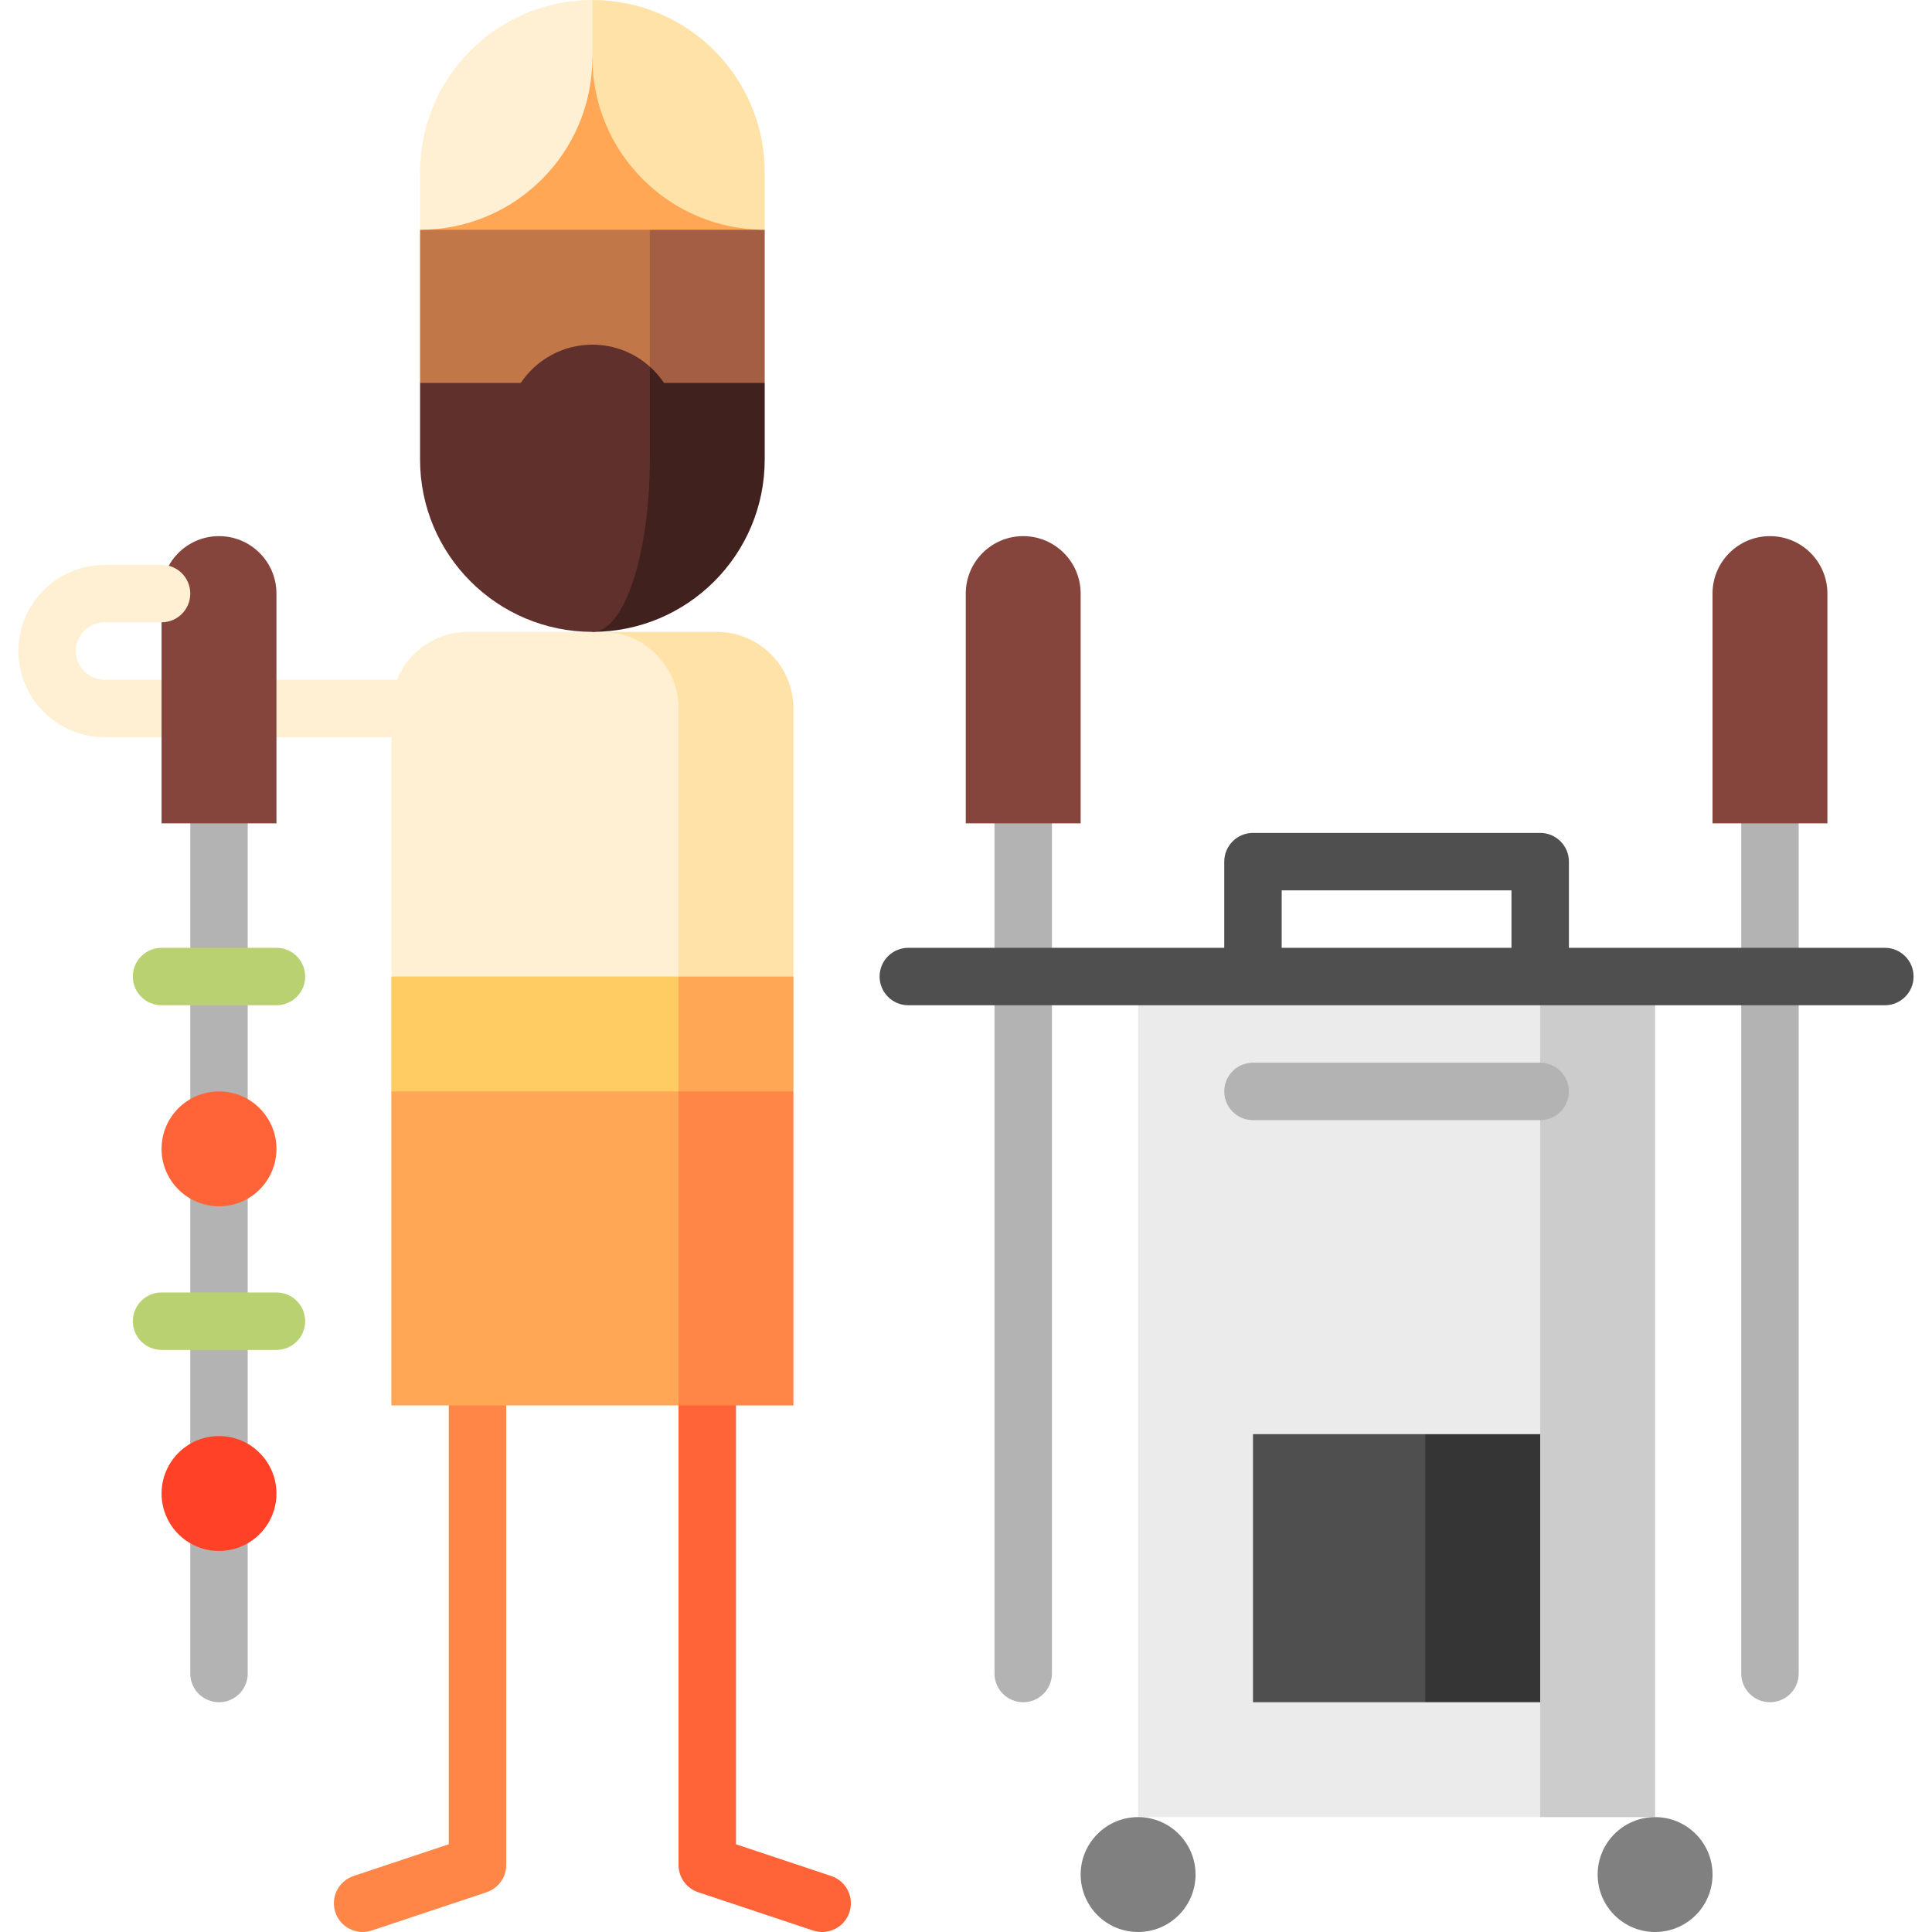 <?xml version="1.0" encoding="iso-8859-1"?>
<!-- Generator: Adobe Illustrator 19.0.0, SVG Export Plug-In . SVG Version: 6.00 Build 0)  -->
<svg version="1.1" id="Capa_1" xmlns="http://www.w3.org/2000/svg" xmlns:xlink="http://www.w3.org/1999/xlink" x="0px" y="0px"
	 viewBox="0 0 512 512" style="enable-background:new 0 0 512 512;" xml:space="preserve">
<path style="fill:#FF8646;" d="M118.931,289.237v199.515l-25.24,8.413c-3.988,1.329-6.143,5.64-4.815,9.628
	c1.329,3.988,5.642,6.144,9.628,4.815l30.444-10.149c3.108-1.036,5.204-3.945,5.204-7.221V289.237H118.931z"/>
<path style="fill:#FF6337;" d="M195.045,289.237v199.515l25.24,8.413c3.988,1.329,6.143,5.64,4.815,9.628
	c-1.329,3.988-5.642,6.144-9.628,4.815l-30.444-10.149c-3.108-1.036-5.204-3.945-5.204-7.221V289.237H195.045z"/>
<path style="fill:#FFF0D3;" d="M156.987,195.362H27.719c-12.591,0-22.834-10.244-22.834-22.835h15.223
	c0,4.197,3.414,7.612,7.611,7.612h129.269V195.362z"/>
<path style="fill:#B3B3B3;" d="M50.426,197.899v245.598c0,4.205,3.408,7.611,7.611,7.611s7.611-3.407,7.611-7.611V197.899H50.426z"
	/>
<polygon style="fill:#FF8646;" points="179.823,372.456 210.269,372.456 210.269,289.237 134.154,258.791 "/>
<g>
	<polygon style="fill:#FFA754;" points="103.708,372.456 179.823,372.456 179.823,258.791 103.708,289.237 	"/>
	<polygon style="fill:#FFA754;" points="134.154,228.345 210.269,258.791 210.269,289.237 179.823,289.237 	"/>
</g>
<polygon style="fill:#FFCB63;" points="103.708,258.791 103.708,289.237 179.823,289.237 179.823,228.345 "/>
<path style="fill:#FFE2A8;" d="M189.971,167.453h-30.446l20.297,91.338h30.446V187.75
	C210.269,176.54,201.18,167.453,189.971,167.453z"/>
<path style="fill:#FFF0D3;" d="M159.525,167.453h-35.52c-11.21,0-20.297,9.087-20.297,20.297v71.041h76.115V187.75
	C179.823,176.54,170.734,167.453,159.525,167.453z"/>
<polygon style="fill:#A45E43;" points="156.988,30.446 156.988,132.947 202.657,101.487 202.657,60.892 "/>
<polygon style="fill:#C27749;" points="111.319,60.892 111.319,101.487 172.211,148.17 172.211,30.446 "/>
<polygon style="fill:#FFA754;" points="202.655,60.892 111.317,60.892 156.986,15.223 "/>
<path style="fill:#FFE2A8;" d="M202.655,45.669v15.223c-25.219,0-45.669-20.45-45.669-45.669h-15.223L156.986,0
	C182.206,0,202.655,20.45,202.655,45.669z"/>
<path style="fill:#FFF0D3;" d="M156.986,0v15.223c0,25.219-20.45,45.669-45.669,45.669V45.669C111.317,20.45,131.767,0,156.986,0z"
	/>
<path style="fill:#40211D;" d="M175.974,101.487c-1.069-1.596-2.337-3.047-3.764-4.324l-15.223,70.291
	c25.222,0,45.669-20.447,45.669-45.669v-20.297H175.974z"/>
<path style="fill:#60312C;" d="M172.211,121.784V97.162c-4.04-3.619-9.372-5.824-15.223-5.824c-7.917,0-14.89,4.03-18.987,10.149
	h-26.682v20.297c0,25.222,20.447,45.669,45.669,45.669C165.395,167.453,172.211,147.005,172.211,121.784z"/>
<polygon style="fill:#CCCCCC;" points="438.613,481.554 408.168,481.554 347.276,366.367 408.168,258.791 438.613,258.791 "/>
<polygon style="fill:#EBEBEB;" points="408.168,481.554 301.607,481.554 301.607,258.791 408.168,258.791 408.168,380.067 
	377.722,415.588 408.168,451.108 "/>
<polygon style="fill:#353535;" points="408.167,451.108 377.721,451.108 347.275,415.588 377.721,380.067 408.167,380.067 "/>
<rect x="332.055" y="380.067" style="fill:#4F4F4F;" width="45.669" height="71.041"/>
<circle style="fill:#808080;" cx="301.609" cy="496.777" r="15.223"/>
<circle style="fill:#FF6337;" cx="58.041" cy="304.46" r="15.223"/>
<circle style="fill:#808080;" cx="438.616" cy="496.777" r="15.223"/>
<path style="fill:#B3B3B3;" d="M263.548,197.899v245.598c0,4.205,3.408,7.611,7.611,7.611s7.612-3.407,7.612-7.611V197.899H263.548z
	"/>
<g>
	<path style="fill:#85453D;" d="M271.161,142.081c-8.407,0-15.223,6.816-15.223,15.223v60.892h30.446v-60.892
		C286.384,148.896,279.568,142.081,271.161,142.081z"/>
	<path style="fill:#85453D;" d="M58.039,142.081c-8.407,0-15.223,6.816-15.223,15.223v60.892h30.446v-60.892
		C73.262,148.896,66.446,142.081,58.039,142.081z"/>
</g>
<path style="fill:#B3B3B3;" d="M461.447,197.899v245.598c0,4.205,3.408,7.611,7.612,7.611c4.204,0,7.611-3.407,7.611-7.611V197.899
	H461.447z"/>
<path style="fill:#85453D;" d="M469.059,142.081c-8.407,0-15.223,6.816-15.223,15.223v60.892h30.446v-60.892
	C484.282,148.896,477.467,142.081,469.059,142.081z"/>
<g>
	<path style="fill:#4F4F4F;" d="M499.504,266.402H240.714c-4.204,0-7.611-3.407-7.611-7.611c0-4.205,3.408-7.611,7.611-7.611
		h258.791c4.204,0,7.611,3.407,7.611,7.611C507.116,262.995,503.708,266.402,499.504,266.402z"/>
	<path style="fill:#4F4F4F;" d="M415.778,258.791h-15.223v-22.834h-60.892v22.834H324.44v-30.446c0-4.205,3.408-7.612,7.611-7.612
		h76.115c4.204,0,7.612,3.407,7.612,7.612V258.791z"/>
</g>
<path style="fill:#B3B3B3;" d="M408.167,296.848h-76.115c-4.204,0-7.611-3.407-7.611-7.611s3.408-7.612,7.611-7.612h76.115
	c4.204,0,7.612,3.407,7.612,7.612S412.37,296.848,408.167,296.848z"/>
<path style="fill:#B9D171;" d="M73.261,266.402H42.815c-4.204,0-7.611-3.407-7.611-7.611c0-4.205,3.408-7.611,7.611-7.611h30.446
	c4.204,0,7.612,3.407,7.612,7.611C80.872,262.995,77.464,266.402,73.261,266.402z"/>
<circle style="fill:#FF4128;" cx="58.041" cy="395.798" r="15.223"/>
<path style="fill:#B9D171;" d="M73.261,357.74H42.815c-4.204,0-7.611-3.407-7.611-7.612s3.408-7.611,7.611-7.611h30.446
	c4.204,0,7.612,3.407,7.612,7.611S77.464,357.74,73.261,357.74z"/>
<path style="fill:#FFF0D3;" d="M12.496,180.139c-4.204,0-7.611-3.407-7.611-7.612c0-12.59,10.243-22.834,22.834-22.834h15.096
	c4.204,0,7.611,3.407,7.611,7.611c0,4.205-3.408,7.611-7.611,7.611H27.719c-4.197,0-7.611,3.414-7.611,7.611
	C20.107,176.731,16.699,180.139,12.496,180.139z"/>
<g>
</g>
<g>
</g>
<g>
</g>
<g>
</g>
<g>
</g>
<g>
</g>
<g>
</g>
<g>
</g>
<g>
</g>
<g>
</g>
<g>
</g>
<g>
</g>
<g>
</g>
<g>
</g>
<g>
</g>
</svg>
